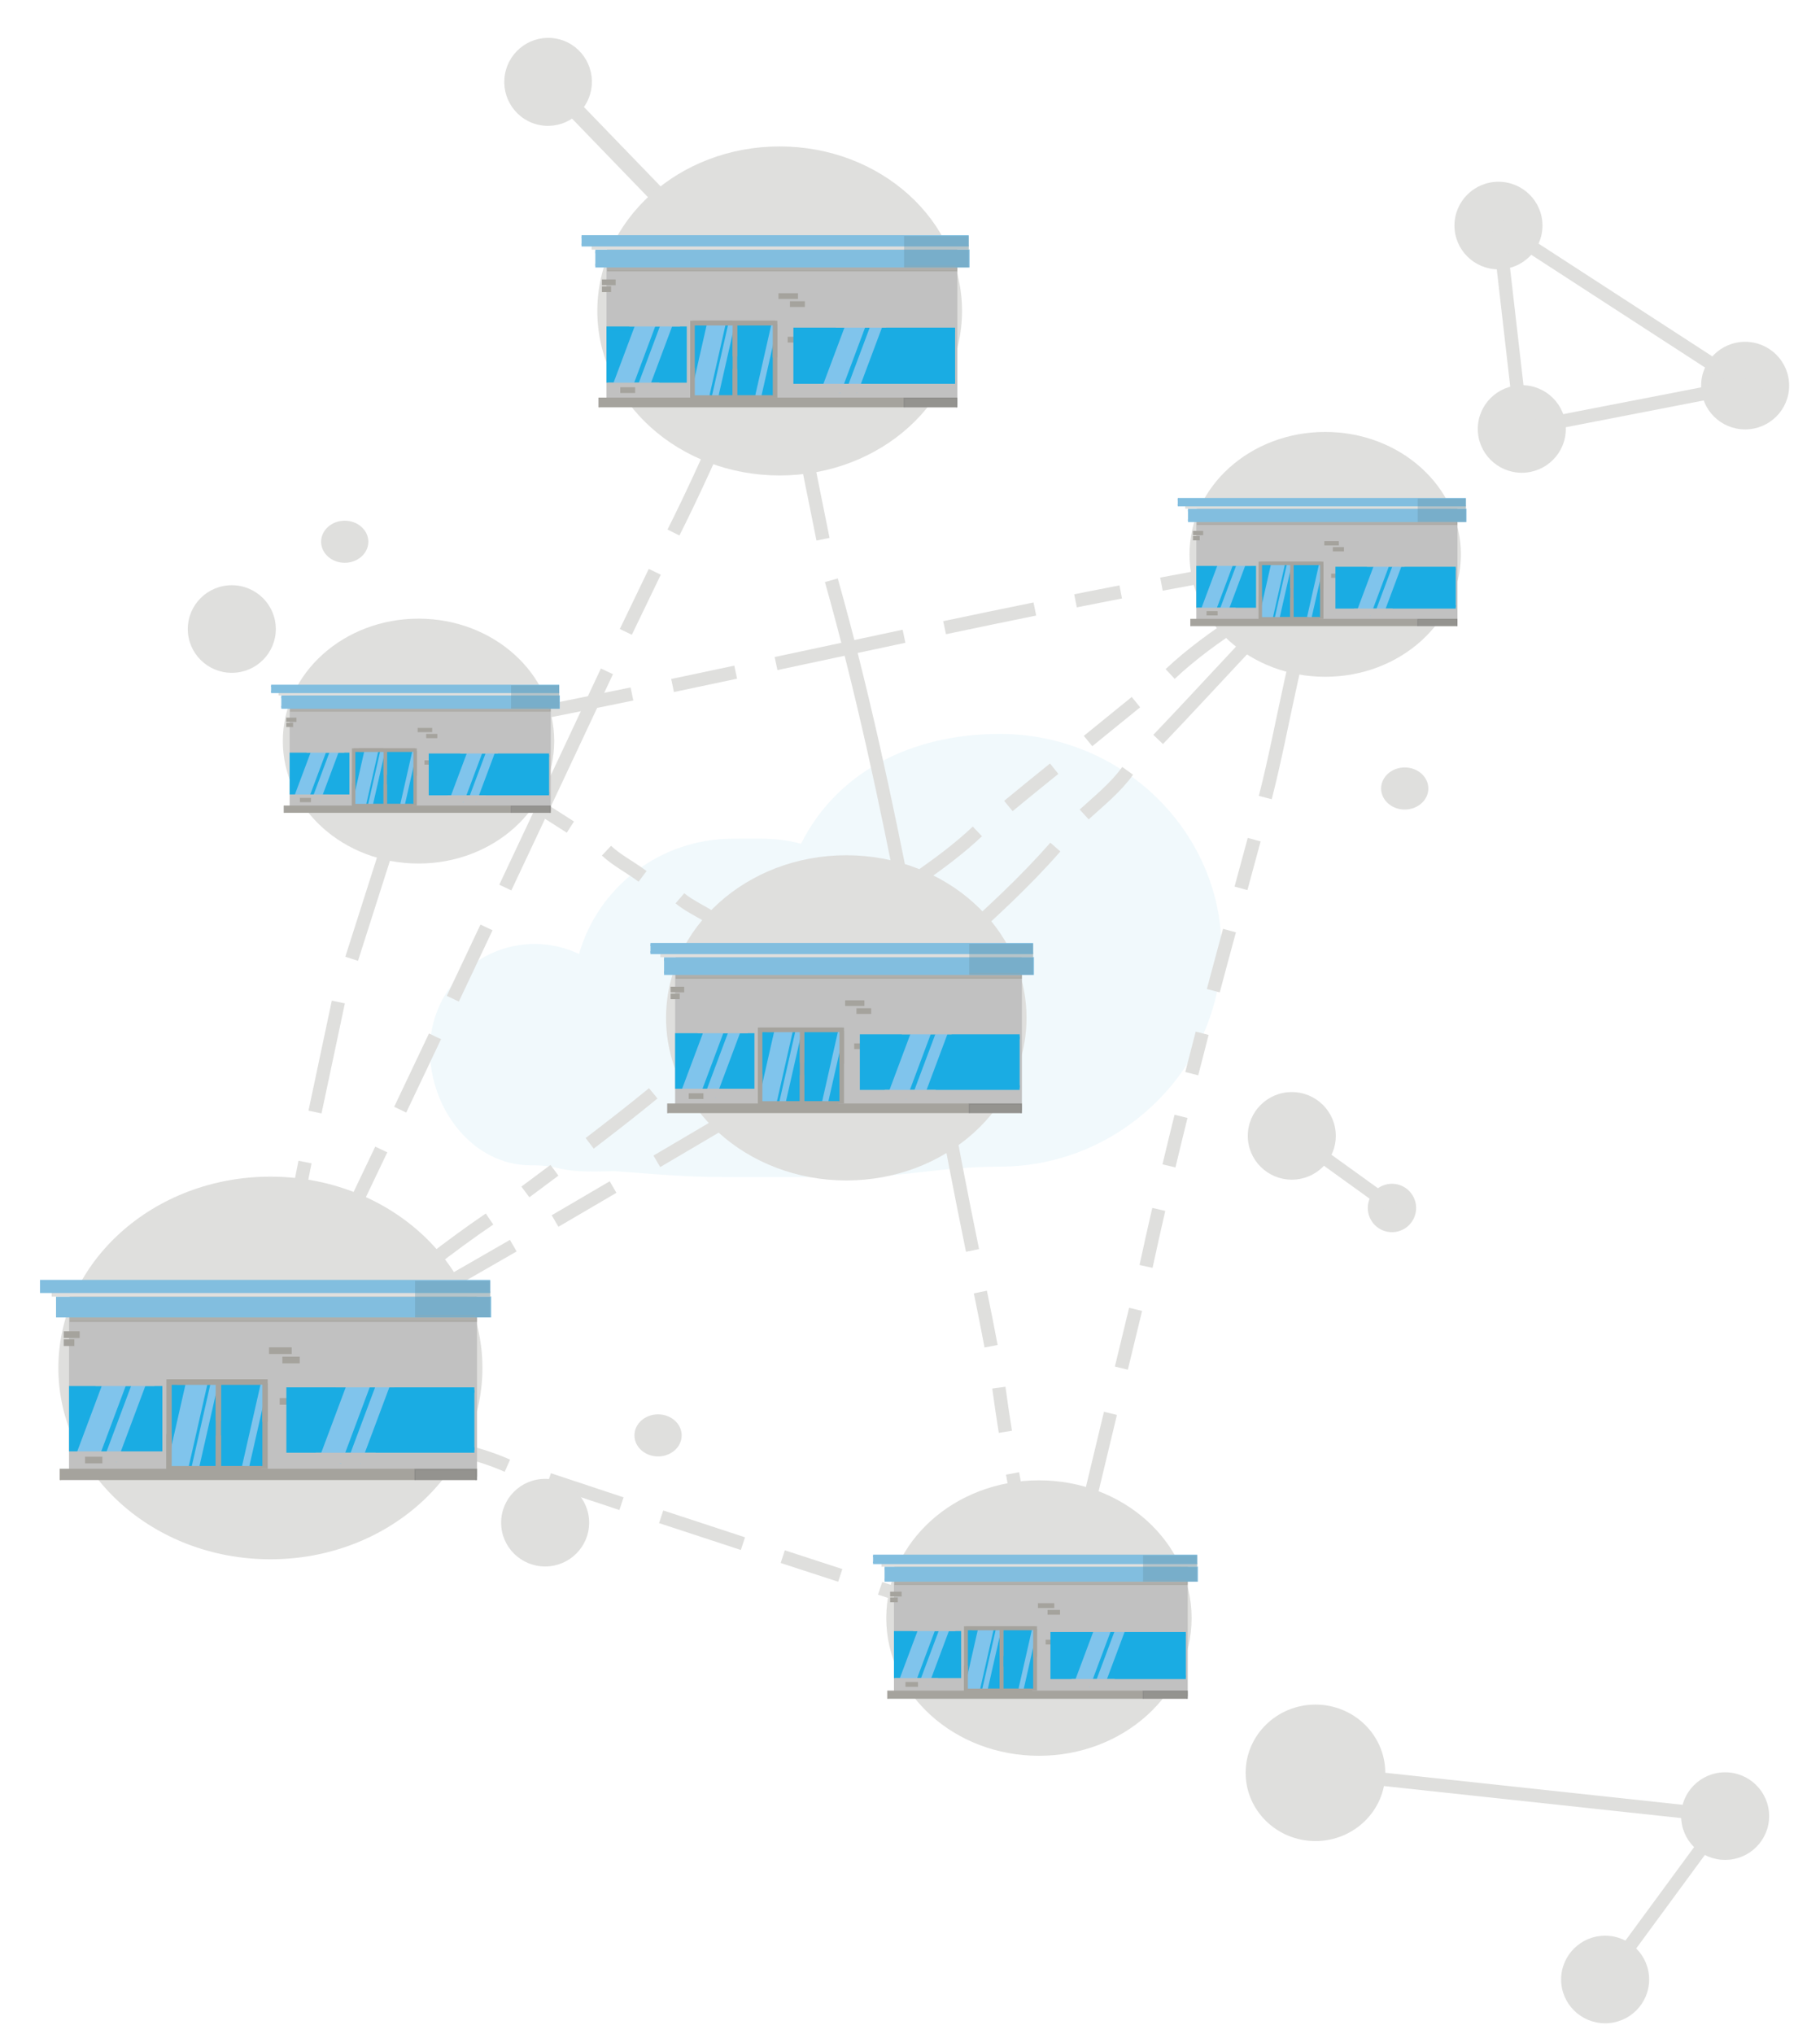 <!DOCTYPE svg PUBLIC "-//W3C//DTD SVG 1.1//EN" "http://www.w3.org/Graphics/SVG/1.1/DTD/svg11.dtd"><svg xmlns="http://www.w3.org/2000/svg" width="546" height="610" viewBox="1011 89 546 610"><path opacity=".2" fill="#BDE1F0" d="M1139.965 403.893c0 17.61 12.825 34.573 30.22 34.573 10.702 0 6.524 2.47 25.035 1.74 18.598 1.42 22.596 1.794 35.7 1.794h37.793c12.16 0 25.292-3.125 42.202-3.125 36.733 0 66.52-30.09 66.52-65.278s-29.786-64.498-66.52-64.498c-26.494 0-48.905 11.483-59.606 32.944-7.166-1.98-13.295-1.528-20.39-1.528-21.975 0-40.484 14.557-46.207 34.57-4.035-1.883-8.525-3.002-13.275-3.002-17.397 0-31.473 14.2-31.473 31.81z"/><path fill="none" stroke="#DFDFDD" stroke-width="4" stroke-miterlimit="10" d="M1344.133 512.856c-5.574 23.135-11.105 46.28-16.633 69.427M1351.678 481.674c-1.428 5.873-2.852 11.748-4.27 17.623M1358.626 451.7c-1.308 5.69-2.58 11.39-3.813 17.1M1365.306 423.796c-1.228 4.946-2.437 9.898-3.62 14.855M1371.647 398.876c-1.05 4.035-2.09 8.073-3.12 12.114M1379.842 368.084c-1.633 6.004-3.256 12.01-4.848 18.025M1387.256 340.817c-1.31 4.868-2.638 9.73-3.962 14.594M1358.445 310.76c16.668-17.436 32.654-35.537 50.055-52.26-.172.352-.36.694-.566 1.027.186-.344.374-.687.566-1.027-9 22.23-11.98 46.555-17.916 69.687M1336.256 333.254c4.54-4.155 9.436-8.035 13.04-13.083M1214.977 358.392C1218 361 1223 363 1227 366c17 10 32 19 49 28 1 1 3-2 5-3 4-3 6-8 11-11 2-2 3-5 5-7 11-10 21-19 30.603-29.968M1192.938 344.118C1196 347 1200 349 1203.778 351.824M1200.586 297.12c-20.984 4.347-42.003 8.536-63.086 12.38 6.867-.487 13.57-2.166 20.23-3.822-6.79 1.007-13.494 2.514-20.23 3.822.893.556 4.668 3.088 5.67 2.16 2.068-1.913-4.935-2.177-5.67-2.16 14.986 8.992 29.918 18.083 44.613 27.546M1231.705 290.58c-6.31 1.34-12.623 2.677-18.938 4.002M1282.203 279.812c-12.8 2.713-25.594 5.456-38.39 8.188M1321.453 271.64c-9.03 1.835-18.056 3.708-27.075 5.603M1347.217 266.516c-4.523.877-9.045 1.767-13.564 2.667M1362.045 291.126C1375 279 1390 271 1405 261c2-2 3-4 4.146-5.5-1.214.163-2.406.494-3.518 1.012 1.25.087 2.5-.284 3.518-1.012-16.612 2.643-33.178 5.566-49.708 8.68M1337.418 311.235c4.78-3.9 9.564-7.792 14.364-11.667M1313.508 330.718c4.568-3.747 9.145-7.486 13.748-11.19"/><path fill="none" stroke="#DFDFDD" stroke-width="4" stroke-miterlimit="10" d="M1216.856 409.044C1219 407 1221 406 1224 404c11-9 21-17 33-26 5-3 8-9 13-14 12-9 24-16 34.215-25.66M1187.904 431.887c6.422-4.916 12.818-9.867 19.07-15M1168.614 446.462c2.9-2.177 5.806-4.345 8.72-6.5M1125.38 433.727c-11.57 24.285-23.19 48.546-34.88 72.773.596-.46 1.18-.935 1.752-1.425-.62.43-1.206.905-1.752 1.425 4.54-4.54 9.44-8.74 14.824-12.252 6.19-4.036 11.91-8.63 17.697-13.234 11.407-9.075 22.76-18.25 34.837-26.43M1141.502 399.794c-3.477 7.334-6.957 14.667-10.442 21.997M1156.953 367.13c-3.365 7.13-6.734 14.258-10.107 21.384M1193.08 290.335c-10.14 21.624-20.3 43.24-30.486 64.842M1207.436 260.48c-2.904 6.003-5.8 12.012-8.686 18.023M1257.902 250.71c-4.602-22.71-9.087-45.444-13.402-68.21-2.018 4.12.557 2.828 0 0-11.53 21.56-20.443 44.385-31.464 66.196M1302.756 464C1289 397 1279 329 1260.406 263.015M1308.326 492.737c-1.035-5.427-2.098-10.848-3.21-16.26M1312.61 518.394c-.708-4.405-1.357-8.82-1.952-13.24M1275.03 565.334C1292 571 1309 575 1326 582c1 0 2 0 1.805-.874-.734.28-2.797 2.364-.305 1.157C1320 566 1318 548 1314.767 530.88M1245.824 555.836c5.752 1.876 11.503 3.75 17.256 5.62M1209.346 543.88c8.177 2.692 16.355 5.378 24.537 8.055M1175.645 532.715c7.266 2.42 14.533 4.832 21.803 7.236"/><path fill="none" stroke="#DFDFDD" stroke-width="4" stroke-miterlimit="10" d="M1102.504 437.5C1098 460 1094 481 1091 503c13 7 28 10 42 16 10 4 20 5 30.215 9.563M1105.5 422.5l7-33M1116.5 376.54l12.62-39.54M1208.052 437.28c23.688-13.915 47.35-27.882 70.948-41.948M1177.52 455.18c5.802-3.396 11.6-6.793 17.397-10.19M1090.5 506.5c24.5-15.5 49.5-29.5 74.486-43.93"/><path fill="#DFDFDD" d="M1093.742 277.646c0 7.254-5.91 13.133-13.202 13.133-7.29 0-13.203-5.88-13.203-13.134 0-7.256 5.912-13.137 13.203-13.137 7.292 0 13.202 5.88 13.202 13.136z"/><ellipse fill="#DFDFDD" cx="1114.418" cy="251.468" rx="7.082" ry="6.312"/><ellipse fill="#DFDFDD" cx="1432.418" cy="325.468" rx="7.082" ry="6.312"/><ellipse fill="#DFDFDD" cx="1405.637" cy="620.668" rx="20.943" ry="20.464"/><path fill="#DFDFDD" d="M1541.742 633.646c0 7.254-5.91 13.133-13.202 13.133-7.29 0-13.203-5.88-13.203-13.134 0-7.256 5.912-13.137 13.203-13.137 7.292 0 13.202 5.88 13.202 13.136z"/><path fill="none" stroke="#DFDFDD" stroke-width="4" stroke-miterlimit="10" d="M1408 620.666l120.54 12.98-36 49"/><path fill="#DFDFDD" d="M1505.742 682.646c0 7.254-5.91 13.133-13.202 13.133-7.29 0-13.203-5.88-13.203-13.134 0-7.256 5.912-13.137 13.203-13.137 7.292 0 13.202 5.88 13.202 13.136z"/><ellipse fill="#DFDFDD" cx="1467.54" cy="217.646" rx="13.203" ry="13.134"/><path fill="#DFDFDD" d="M1473.742 156.646c0 7.254-5.91 13.133-13.202 13.133-7.29 0-13.203-5.88-13.203-13.134 0-7.256 5.912-13.137 13.203-13.137 7.292 0 13.202 5.88 13.202 13.136zM1547.742 204.646c0 7.254-5.91 13.133-13.202 13.133-7.29 0-13.203-5.88-13.203-13.134 0-7.256 5.912-13.137 13.203-13.137 7.292 0 13.202 5.88 13.202 13.136z"/><path fill="none" stroke="#DFDFDD" stroke-width="4" stroke-miterlimit="10" d="M1460.54 156.645l7 61 67-13z"/><path fill="none" stroke="#DFDFDD" stroke-width="4.985" stroke-miterlimit="10" d="M1233.512 173.645l-58.086-60.093"/><path fill="#DFDFDD" d="M1178.992 100.84c6.984 1.958 11.05 9.236 9.08 16.257-1.97 7.02-9.225 11.125-16.21 9.167-6.985-1.96-11.052-9.24-9.084-16.26 1.97-7.02 9.227-11.123 16.214-9.164zM1187.742 545.646c0 7.254-5.91 13.133-13.202 13.133-7.29 0-13.203-5.88-13.203-13.134 0-7.256 5.912-13.137 13.203-13.137 7.292 0 13.202 5.88 13.202 13.136z"/><ellipse fill="#DFDFDD" cx="1208.418" cy="519.468" rx="7.082" ry="6.312"/><ellipse fill="#DFDFDD" cx="1428.588" cy="451.271" rx="7.251" ry="7.258"/><path fill="#DFDFDD" d="M1411.742 429.646c0 7.254-5.91 13.133-13.202 13.133-7.29 0-13.203-5.88-13.203-13.134 0-7.256 5.912-13.137 13.203-13.137 7.292 0 13.202 5.88 13.202 13.136z"/><path fill="none" stroke="#DFDFDD" stroke-width="4" stroke-miterlimit="10" d="M1399.167 429.645l30 21.625"/><ellipse fill="#DFDFDD" cx="1244.901" cy="182.253" rx="54.706" ry="49.338"/><path fill="#C1C1C1" stroke="#C1C1C1" stroke-width="1.376" stroke-miterlimit="10" d="M1193.636 168.676h103.887v40.937h-103.887v-40.937M1295.804 169.708h1.72"/><path fill="#A5A39D" stroke="#A5A39D" stroke-width=".344" stroke-miterlimit="10" d="M1247.473 191.553v-1.377h4.127v1.377zM1190.713 211.16v-2.75H1298.038v2.75"/><path opacity=".59" fill="#A5A39D" stroke="#A5A39D" stroke-width=".344" stroke-miterlimit="10" d="M1193.12 163.688h104.92v6.536h-104.92"/><path fill="#82BEDF" stroke="#82BEDF" stroke-width="1.101" stroke-miterlimit="10" d="M1189.594 164.376h111.714v4.3h-111.714"/><path fill="#1AACE3" stroke="#1AACE3" stroke-width="1.376" stroke-miterlimit="10" d="M1198.796 187.596h-5.16v15.48h22.704v-15.48h-17.544M1297.523 203.42h-47.815v-15.48h47.815"/><path fill="none" stroke="#656259" stroke-width=".688" stroke-miterlimit="10" d="M1231.476 207.893v-20.297"/><path fill="#A5A39D" stroke="#A5A39D" stroke-width="1.376" stroke-miterlimit="10" d="M1218.748 185.876h24.768v21.672h-24.768z"/><path fill="#1AACE3" stroke="#1AACE3" stroke-width="1.376" stroke-miterlimit="10" d="M1220.123 187.253h9.977v19.608h-9.977zM1232.853 187.253h9.286v19.608h-9.287z"/><path fill="none" stroke="#80C4EC" stroke-width="1.93" stroke-miterlimit="10" d="M1225.416 208.41l5.027-22.154"/><path fill="#DFDFDD" d="M1188.476 162.484h113.176v1.377h-113.176"/><path fill="#82BEDF" stroke="#82BEDF" stroke-width=".858" stroke-miterlimit="10" d="M1185.466 159.962h115.727v2.522h-115.727"/><path opacity=".34" fill="#6490A3" d="M1282.216 159.79h19.393v9.403h-19.394z"/><path opacity=".4" fill="#7C7C7B" stroke="#7C7C7B" stroke-width=".344" stroke-miterlimit="10" d="M1282.216 211.16v-2.75h15.823v2.75"/><path fill="none" stroke="#80C4EC" stroke-width="5.794" stroke-miterlimit="10" d="M1197.477 205.6l7.51-20.067"/><path fill="none" stroke="#80C4EC" stroke-width="3.44" stroke-miterlimit="10" d="M1203.67 205.944l7.51-20.068"/><path fill="#C1C1C1" d="M1193.293 203.764h15.48v2.752h-15.48zM1199.828 182.093h15.136v4.816h-15.136z"/><path fill="none" stroke="#80C4EC" stroke-width="5.794" stroke-miterlimit="10" d="M1260.43 205.944l7.51-20.068"/><path fill="none" stroke="#80C4EC" stroke-width="3.44" stroke-miterlimit="10" d="M1266.62 206.287l7.513-20.066"/><path fill="#C1C1C1" d="M1261.748 182.437h15.136v4.816h-15.136zM1256.588 204.108h15.48v2.752h-15.48z"/><path fill="none" stroke="#80C4EC" stroke-width="5.504" stroke-miterlimit="10" d="M1220.927 208.03l5.028-22.154"/><path fill="#A5A39D" d="M1220.813 185.188h9.976v1.376h-9.977zM1218.06 199.293h1.376v9.976h-1.377z"/><path fill="#A5A39D" d="M1230.788 185.876h1.376v9.977h-1.376z"/><path fill="none" stroke="#80C4EC" stroke-width="1.843" stroke-miterlimit="10" d="M1238.488 207.72l4.802-21.156"/><path fill="#A5A39D" stroke="#A5A39D" stroke-width=".344" stroke-miterlimit="10" d="M1197.248 206.688v-1.375h4.128v1.375z"/><path fill="#A5A39D" d="M1230.788 199.636h1.376v9.977h-1.376z"/><path fill="#A5A39D" d="M1218.404 207.548h24.08v1.376h-24.08zM1218.748 185.188h24.768v1.376h-24.768z"/><path fill="#A5A39D" d="M1242.828 186.22h1.375v9.977h-1.375z"/><path fill="#A5A39D" stroke="#A5A39D" stroke-width=".344" stroke-miterlimit="10" d="M1191.744 174.353v-1.376H1195.528v1.376zM1191.744 176.417v-1.376h2.407v1.377zM1244.72 178.48v-1.376h5.504v1.377zM1248.16 180.89v-1.377h4.128v1.376z"/><path opacity=".22" fill="#A5A39D" stroke="#A5A39D" stroke-width=".344" stroke-miterlimit="10" d="M1282.216 168.85h15.48"/><path fill="#DFDFDD" d="M1155.73 499.254c0 31.687-28.48 57.37-63.61 57.37-35.133 0-63.612-25.684-63.612-57.37 0-31.688 28.48-57.378 63.61-57.378 35.132 0 63.612 25.69 63.612 57.378z"/><path fill="#C1C1C1" stroke="#C1C1C1" stroke-width="1.6" stroke-miterlimit="10" d="M1032.51 483.467h120.8v47.6h-120.8v-47.6M1151.31 484.667h2"/><path fill="#A5A39D" stroke="#A5A39D" stroke-width=".4" stroke-miterlimit="10" d="M1095.11 510.067v-1.6h4.798v1.6zM1029.11 532.867v-3.2h124.798v3.2"/><path opacity=".59" fill="#A5A39D" stroke="#A5A39D" stroke-width=".4" stroke-miterlimit="10" d="M1031.908 477.667h122v7.6h-122"/><path fill="#82BEDF" stroke="#82BEDF" stroke-width="1.28" stroke-miterlimit="10" d="M1027.81 478.467h129.9v5h-129.9"/><path fill="#1AACE3" stroke="#1AACE3" stroke-width="1.6" stroke-miterlimit="10" d="M1038.51 505.467h-6v18h26.398v-18h-20.4M1153.31 523.867h-55.6v-18h55.6"/><path fill="none" stroke="#656259" stroke-width=".8" stroke-miterlimit="10" d="M1076.51 529.067v-23.6"/><path fill="#A5A39D" stroke="#A5A39D" stroke-width="1.6" stroke-miterlimit="10" d="M1061.71 503.467h28.8v25.2h-28.8z"/><path fill="#1AACE3" stroke="#1AACE3" stroke-width="1.6" stroke-miterlimit="10" d="M1063.31 505.067h11.6v22.8h-11.6zM1078.11 505.067h10.798v22.8h-10.8z"/><path fill="none" stroke="#80C4EC" stroke-width="2.244" stroke-miterlimit="10" d="M1069.463 529.667l5.846-25.76"/><path fill="#DFDFDD" d="M1026.51 476.267h131.6v1.6h-131.6"/><path fill="#82BEDF" stroke="#82BEDF" stroke-width=".998" stroke-miterlimit="10" d="M1023.01 473.334h134.566v2.933H1023.01"/><path opacity=".34" fill="#6490A3" d="M1135.51 473.134h22.55v10.934h-22.55z"/><path opacity=".4" fill="#7C7C7B" stroke="#7C7C7B" stroke-width=".4" stroke-miterlimit="10" d="M1135.51 532.867v-3.2h18.398v3.2"/><path fill="none" stroke="#80C4EC" stroke-width="6.737" stroke-miterlimit="10" d="M1036.976 526.4l8.733-23.333"/><path fill="none" stroke="#80C4EC" stroke-width="4" stroke-miterlimit="10" d="M1044.176 526.8l8.732-23.333"/><path fill="#C1C1C1" d="M1032.11 524.267h18v3.2h-18zM1039.71 499.067h17.6v5.6h-17.6z"/><path fill="none" stroke="#80C4EC" stroke-width="6.737" stroke-miterlimit="10" d="M1110.176 526.8l8.732-23.333"/><path fill="none" stroke="#80C4EC" stroke-width="4" stroke-miterlimit="10" d="M1117.375 527.2l8.734-23.333"/><path fill="#C1C1C1" d="M1111.71 499.467h17.6v5.6h-17.6zM1105.71 524.667h18v3.2h-18z"/><path fill="none" stroke="#80C4EC" stroke-width="6.4" stroke-miterlimit="10" d="M1064.242 529.226l5.847-25.76"/><path fill="#A5A39D" d="M1064.11 502.667h11.6v1.6h-11.6zM1060.908 519.067h1.6v11.6h-1.6zM1075.71 503.467h1.6v11.6h-1.6z"/><path fill="none" stroke="#80C4EC" stroke-width="2.143" stroke-miterlimit="10" d="M1084.662 528.867l5.584-24.6"/><path fill="#A5A39D" stroke="#A5A39D" stroke-width=".4" stroke-miterlimit="10" d="M1036.71 527.667v-1.6h4.8v1.6z"/><path fill="#A5A39D" d="M1075.71 519.467h1.6v11.6h-1.6z"/><path fill="#A5A39D" d="M1061.31 528.667h28v1.6h-28zM1061.71 502.667h28.8v1.6h-28.8z"/><path fill="#A5A39D" d="M1089.71 503.867h1.6v11.6h-1.6z"/><path fill="#A5A39D" stroke="#A5A39D" stroke-width=".4" stroke-miterlimit="10" d="M1030.31 490.067v-1.6h4.399v1.6zM1030.31 492.467v-1.6h2.8v1.6zM1091.908 494.867v-1.6h6.4v1.6zM1095.908 497.667v-1.6h4.803v1.6z"/><path opacity=".22" fill="#A5A39D" stroke="#A5A39D" stroke-width=".4" stroke-miterlimit="10" d="M1135.51 483.667h18"/><ellipse fill="#DFDFDD" cx="1322.683" cy="574.253" rx="45.8" ry="41.307"/><path fill="#C1C1C1" stroke="#C1C1C1" stroke-width="1.152" stroke-miterlimit="10" d="M1279.763 562.886h86.975v34.272h-86.975v-34.272M1365.3 563.75h1.438"/><path fill="#A5A39D" stroke="#A5A39D" stroke-width=".288" stroke-miterlimit="10" d="M1324.836 582.038v-1.152h3.455v1.152zM1277.315 598.454v-2.304h89.855v2.304"/><path opacity=".59" fill="#A5A39D" stroke="#A5A39D" stroke-width=".288" stroke-miterlimit="10" d="M1279.33 558.71h87.84v5.472h-87.84"/><path fill="#82BEDF" stroke="#82BEDF" stroke-width=".921" stroke-miterlimit="10" d="M1276.38 559.286h93.527v3.6h-93.528"/><path fill="#1AACE3" stroke="#1AACE3" stroke-width="1.152" stroke-miterlimit="10" d="M1284.083 578.727h-4.32v12.96h19.008v-12.96h-14.687M1366.738 591.975h-40.03v-12.96h40.03"/><path fill="none" stroke="#656259" stroke-width=".576" stroke-miterlimit="10" d="M1311.443 595.72v-16.993"/><path fill="#A5A39D" stroke="#A5A39D" stroke-width="1.152" stroke-miterlimit="10" d="M1300.787 577.286h20.736v18.145h-20.736z"/><path fill="#1AACE3" stroke="#1AACE3" stroke-width="1.152" stroke-miterlimit="10" d="M1301.94 578.438h8.35v16.416h-8.35zM1312.596 578.438h7.775v16.416h-7.774z"/><path fill="none" stroke="#80C4EC" stroke-width="1.616" stroke-miterlimit="10" d="M1306.37 596.15l4.208-18.546"/><path fill="#DFDFDD" d="M1275.443 557.702h94.752v1.152h-94.752"/><path fill="#82BEDF" stroke="#82BEDF" stroke-width=".718" stroke-miterlimit="10" d="M1272.923 555.59h96.89v2.112h-96.89"/><path opacity=".34" fill="#6490A3" d="M1353.923 555.446h16.235v7.872h-16.235z"/><path opacity=".4" fill="#7C7C7B" stroke="#7C7C7B" stroke-width=".288" stroke-miterlimit="10" d="M1353.923 598.454v-2.304h13.247v2.304"/><path fill="none" stroke="#80C4EC" stroke-width="4.851" stroke-miterlimit="10" d="M1282.98 593.798l6.288-16.8"/><path fill="none" stroke="#80C4EC" stroke-width="2.88" stroke-miterlimit="10" d="M1288.163 594.087l6.288-16.8"/><path fill="#C1C1C1" d="M1279.475 592.262h12.96v2.305h-12.96zM1284.947 574.118h12.672v4.032h-12.673z"/><path fill="none" stroke="#80C4EC" stroke-width="4.851" stroke-miterlimit="10" d="M1335.684 594.087l6.287-16.8"/><path fill="none" stroke="#80C4EC" stroke-width="2.88" stroke-miterlimit="10" d="M1340.867 594.374l6.288-16.8"/><path fill="#C1C1C1" d="M1336.787 574.406h12.672v4.032h-12.673zM1332.467 592.55h12.96v2.305h-12.96z"/><path fill="none" stroke="#80C4EC" stroke-width="4.608" stroke-miterlimit="10" d="M1302.61 595.832l4.21-18.546"/><path fill="#A5A39D" d="M1302.516 576.71h8.352v1.152h-8.352zM1300.21 588.52h1.153v8.35h-1.152z"/><path fill="#A5A39D" d="M1310.867 577.286h1.15v8.353h-1.15z"/><path fill="none" stroke="#80C4EC" stroke-width="1.543" stroke-miterlimit="10" d="M1317.313 595.574l4.02-17.712"/><path fill="#A5A39D" stroke="#A5A39D" stroke-width=".288" stroke-miterlimit="10" d="M1282.787 594.71v-1.15h3.455v1.15z"/><path fill="#A5A39D" d="M1310.867 588.806h1.15v8.353h-1.15z"/><path fill="#A5A39D" d="M1300.498 595.43h20.16v1.152h-20.16zM1300.787 576.71h20.736v1.152h-20.736z"/><path fill="#A5A39D" d="M1320.947 577.574h1.15v8.352h-1.15z"/><path fill="#A5A39D" stroke="#A5A39D" stroke-width=".288" stroke-miterlimit="10" d="M1278.18 567.64v-1.154h3.168v1.153zM1278.18 569.366v-1.15H1280.194v1.15zM1322.53 571.095v-1.153h4.609v1.153zM1325.41 573.11v-1.15h3.457v1.15z"/><path opacity=".22" fill="#A5A39D" stroke="#A5A39D" stroke-width=".288" stroke-miterlimit="10" d="M1353.923 563.03h12.96"/><ellipse fill="#DFDFDD" cx="1264.885" cy="394.253" rx="54.07" ry="48.765"/><path fill="#C1C1C1" stroke="#C1C1C1" stroke-width="1.36" stroke-miterlimit="10" d="M1214.217 380.834h102.68v40.46h-102.68v-40.46M1315.196 381.854h1.7"/><path fill="#A5A39D" stroke="#A5A39D" stroke-width=".34" stroke-miterlimit="10" d="M1267.427 403.444v-1.36h4.079v1.36zM1211.326 422.824v-2.72H1317.406v2.72"/><path opacity=".59" fill="#A5A39D" stroke="#A5A39D" stroke-width=".34" stroke-miterlimit="10" d="M1213.706 375.904h103.7v6.46h-103.7"/><path fill="#82BEDF" stroke="#82BEDF" stroke-width="1.088" stroke-miterlimit="10" d="M1210.22 376.584h110.417v4.25H1210.22"/><path fill="#1AACE3" stroke="#1AACE3" stroke-width="1.36" stroke-miterlimit="10" d="M1219.316 399.534h-5.1v15.3h22.44v-15.3h-17.34M1316.896 415.175h-47.26v-15.3h47.26"/><path fill="none" stroke="#656259" stroke-width=".68" stroke-miterlimit="10" d="M1251.616 419.595v-20.06"/><path fill="#A5A39D" stroke="#A5A39D" stroke-width="1.36" stroke-miterlimit="10" d="M1239.037 397.834h24.48v21.42h-24.48z"/><path fill="#1AACE3" stroke="#1AACE3" stroke-width="1.36" stroke-miterlimit="10" d="M1240.396 399.194h9.86v19.38h-9.86zM1252.977 399.194h9.18v19.38h-9.18z"/><path fill="none" stroke="#80C4EC" stroke-width="1.908" stroke-miterlimit="10" d="M1245.627 420.104l4.97-21.894"/><path fill="#DFDFDD" d="M1209.116 374.714h111.86v1.36h-111.86"/><path fill="#82BEDF" stroke="#82BEDF" stroke-width=".848" stroke-miterlimit="10" d="M1206.14 372.222h114.383v2.492H1206.14"/><path opacity=".34" fill="#6490A3" d="M1301.766 372.05h19.168v9.295h-19.168z"/><path opacity=".4" fill="#7C7C7B" stroke="#7C7C7B" stroke-width=".34" stroke-miterlimit="10" d="M1301.766 422.824v-2.72h15.64v2.72"/><path fill="none" stroke="#80C4EC" stroke-width="5.727" stroke-miterlimit="10" d="M1218.014 417.328l7.423-19.833"/><path fill="none" stroke="#80C4EC" stroke-width="3.4" stroke-miterlimit="10" d="M1224.133 417.668l7.423-19.834"/><path fill="#C1C1C1" d="M1213.877 415.514h15.3v2.72h-15.3zM1220.336 394.095h14.96v4.76h-14.96z"/><path fill="none" stroke="#80C4EC" stroke-width="5.727" stroke-miterlimit="10" d="M1280.233 417.668l7.423-19.834"/><path fill="none" stroke="#80C4EC" stroke-width="3.4" stroke-miterlimit="10" d="M1286.353 418.008l7.424-19.833"/><path fill="#C1C1C1" d="M1281.537 394.435h14.96v4.76h-14.96zM1276.437 415.854h15.3v2.72h-15.3z"/><path fill="none" stroke="#80C4EC" stroke-width="5.44" stroke-miterlimit="10" d="M1241.19 419.73l4.97-21.896"/><path fill="#A5A39D" d="M1241.076 397.154h9.86v1.36h-9.86zM1238.355 411.095h1.36v9.86h-1.36zM1250.937 397.834h1.36v9.86h-1.36z"/><path fill="none" stroke="#80C4EC" stroke-width="1.822" stroke-miterlimit="10" d="M1258.547 419.425l4.746-20.91"/><path fill="#A5A39D" stroke="#A5A39D" stroke-width=".34" stroke-miterlimit="10" d="M1217.787 418.404v-1.36h4.079v1.36z"/><path fill="#A5A39D" d="M1250.937 411.435h1.36v9.86h-1.36z"/><path fill="#A5A39D" d="M1238.696 419.255h23.8v1.36h-23.8zM1239.037 397.154h24.48v1.36h-24.48z"/><path fill="#A5A39D" d="M1262.836 398.175h1.36v9.86h-1.36z"/><path fill="#A5A39D" stroke="#A5A39D" stroke-width=".34" stroke-miterlimit="10" d="M1212.346 386.444v-1.36h3.74v1.36zM1212.346 388.484v-1.36h2.382v1.36zM1264.706 390.524v-1.36h5.44v1.36zM1268.105 392.904v-1.36h4.083v1.36z"/><path opacity=".22" fill="#A5A39D" stroke="#A5A39D" stroke-width=".34" stroke-miterlimit="10" d="M1301.766 381.005h15.3"/><ellipse fill="#DFDFDD" cx="1136.557" cy="311.252" rx="40.711" ry="36.717"/><path fill="#C1C1C1" stroke="#C1C1C1" stroke-width="1.024" stroke-miterlimit="10" d="M1098.406 301.15h77.313v30.463h-77.314V301.15M1174.438 301.917h1.28"/><path fill="#A5A39D" stroke="#A5A39D" stroke-width=".256" stroke-miterlimit="10" d="M1138.47 318.173v-1.024H1141.545v1.023zM1096.23 332.765v-2.048h79.873v2.048"/><path opacity=".59" fill="#A5A39D" stroke="#A5A39D" stroke-width=".256" stroke-miterlimit="10" d="M1098.022 297.437h78.08v4.864h-78.08"/><path fill="#82BEDF" stroke="#82BEDF" stroke-width=".819" stroke-miterlimit="10" d="M1095.398 297.95h83.137v3.2h-83.137"/><path fill="#1AACE3" stroke="#1AACE3" stroke-width="1.024" stroke-miterlimit="10" d="M1102.246 315.23h-3.84v11.52h16.897v-11.52h-13.057M1175.72 327.005h-35.585v-11.52h35.584"/><path fill="none" stroke="#656259" stroke-width=".512" stroke-miterlimit="10" d="M1126.566 330.333V315.23"/><path fill="#A5A39D" stroke="#A5A39D" stroke-width="1.024" stroke-miterlimit="10" d="M1117.095 313.95h18.433v16.127h-18.433z"/><path fill="#1AACE3" stroke="#1AACE3" stroke-width="1.024" stroke-miterlimit="10" d="M1118.12 314.973h7.423v14.592h-7.424zM1127.592 314.973h6.91v14.592h-6.91z"/><path fill="none" stroke="#80C4EC" stroke-width="1.436" stroke-miterlimit="10" d="M1122.058 330.717l3.74-16.486"/><path fill="#DFDFDD" d="M1094.566 296.54h84.225v1.025h-84.224"/><path fill="#82BEDF" stroke="#82BEDF" stroke-width=".638" stroke-miterlimit="10" d="M1092.326 294.664h86.123v1.877h-86.124"/><path opacity=".34" fill="#6490A3" d="M1164.326 294.536h14.433v6.998h-14.434z"/><path opacity=".4" fill="#7C7C7B" stroke="#7C7C7B" stroke-width=".256" stroke-miterlimit="10" d="M1164.326 332.765v-2.048h11.777v2.048"/><path fill="none" stroke="#80C4EC" stroke-width="4.312" stroke-miterlimit="10" d="M1101.266 328.626l5.59-14.933"/><path fill="none" stroke="#80C4EC" stroke-width="2.56" stroke-miterlimit="10" d="M1105.873 328.882l5.59-14.933"/><path fill="#C1C1C1" d="M1098.15 327.26h11.522v2.05h-11.52zM1103.016 311.133h11.264v3.583h-11.264z"/><path fill="none" stroke="#80C4EC" stroke-width="4.312" stroke-miterlimit="10" d="M1148.113 328.882l5.59-14.933"/><path fill="none" stroke="#80C4EC" stroke-width="2.56" stroke-miterlimit="10" d="M1152.72 329.138l5.59-14.933"/><path fill="#C1C1C1" d="M1149.095 311.39h11.265v3.583h-11.265zM1145.255 327.517h11.52v2.048h-11.52z"/><path fill="none" stroke="#80C4EC" stroke-width="4.096" stroke-miterlimit="10" d="M1118.717 330.435l3.74-16.486"/><path fill="#A5A39D" d="M1118.63 313.437h7.425v1.023h-7.424zM1116.582 323.933h1.025v7.424h-1.025zM1126.055 313.95h1.023v7.423h-1.023z"/><path fill="none" stroke="#80C4EC" stroke-width="1.372" stroke-miterlimit="10" d="M1131.785 330.205l3.574-15.745"/><path fill="#A5A39D" stroke="#A5A39D" stroke-width=".256" stroke-miterlimit="10" d="M1101.095 329.437v-1.024h3.072v1.024z"/><path fill="#A5A39D" d="M1126.055 324.19h1.023v7.423h-1.023z"/><path fill="#A5A39D" d="M1116.84 330.077h17.92v1.023h-17.92zM1117.095 313.437h18.433v1.023h-18.433z"/><path fill="#A5A39D" d="M1135.016 314.205h1.023v7.424h-1.024z"/><path fill="#A5A39D" stroke="#A5A39D" stroke-width=".256" stroke-miterlimit="10" d="M1096.998 305.373v-1.024h2.816v1.023zM1096.998 306.91v-1.025h1.793v1.024zM1136.422 308.445v-1.024h4.097v1.025zM1138.982 310.237v-1.024H1142.056v1.024z"/><path opacity=".22" fill="#A5A39D" stroke="#A5A39D" stroke-width=".256" stroke-miterlimit="10" d="M1164.326 301.277h11.52"/><ellipse fill="#DFDFDD" cx="1408.557" cy="255.252" rx="40.711" ry="36.716"/><path fill="#C1C1C1" stroke="#C1C1C1" stroke-width="1.024" stroke-miterlimit="10" d="M1370.406 245.15h77.313v30.463h-77.314V245.15M1446.438 245.917h1.28"/><path fill="#A5A39D" stroke="#A5A39D" stroke-width=".256" stroke-miterlimit="10" d="M1410.47 262.173v-1.024H1413.545v1.023zM1368.23 276.765v-2.048h79.873v2.048"/><path opacity=".59" fill="#A5A39D" stroke="#A5A39D" stroke-width=".256" stroke-miterlimit="10" d="M1370.022 241.437h78.08v4.864h-78.08"/><path fill="#82BEDF" stroke="#82BEDF" stroke-width=".819" stroke-miterlimit="10" d="M1367.398 241.95h83.137v3.2h-83.137"/><path fill="#1AACE3" stroke="#1AACE3" stroke-width="1.024" stroke-miterlimit="10" d="M1374.246 259.23h-3.84v11.52h16.897v-11.52h-13.057M1447.72 271.005h-35.585v-11.52h35.584"/><path fill="none" stroke="#656259" stroke-width=".512" stroke-miterlimit="10" d="M1398.566 274.333V259.23"/><path fill="#A5A39D" stroke="#A5A39D" stroke-width="1.024" stroke-miterlimit="10" d="M1389.095 257.95h18.433v16.127h-18.433z"/><path fill="#1AACE3" stroke="#1AACE3" stroke-width="1.024" stroke-miterlimit="10" d="M1390.12 258.973h7.423v14.592h-7.424zM1399.592 258.973h6.91v14.592h-6.91z"/><path fill="none" stroke="#80C4EC" stroke-width="1.436" stroke-miterlimit="10" d="M1394.058 274.717l3.74-16.486"/><path fill="#DFDFDD" d="M1366.566 240.54h84.225v1.025h-84.224"/><path fill="#82BEDF" stroke="#82BEDF" stroke-width=".638" stroke-miterlimit="10" d="M1364.326 238.664h86.123v1.877h-86.124"/><path opacity=".34" fill="#6490A3" d="M1436.326 238.536h14.433v6.998h-14.434z"/><path opacity=".4" fill="#7C7C7B" stroke="#7C7C7B" stroke-width=".256" stroke-miterlimit="10" d="M1436.326 276.765v-2.048h11.777v2.048"/><path fill="none" stroke="#80C4EC" stroke-width="4.312" stroke-miterlimit="10" d="M1373.266 272.626l5.59-14.933"/><path fill="none" stroke="#80C4EC" stroke-width="2.56" stroke-miterlimit="10" d="M1377.873 272.882l5.59-14.933"/><path fill="#C1C1C1" d="M1370.15 271.26h11.522v2.05h-11.52zM1375.016 255.133h11.264v3.583h-11.264z"/><path fill="none" stroke="#80C4EC" stroke-width="4.312" stroke-miterlimit="10" d="M1420.113 272.882l5.59-14.933"/><path fill="none" stroke="#80C4EC" stroke-width="2.56" stroke-miterlimit="10" d="M1424.72 273.138l5.59-14.933"/><path fill="#C1C1C1" d="M1421.095 255.39h11.265v3.583h-11.265zM1417.255 271.517h11.52v2.048h-11.52z"/><path fill="none" stroke="#80C4EC" stroke-width="4.096" stroke-miterlimit="10" d="M1390.717 274.435l3.74-16.486"/><path fill="#A5A39D" d="M1390.63 257.437h7.425v1.023h-7.424zM1388.582 267.933h1.025v7.424h-1.025zM1398.055 257.95h1.023v7.423h-1.023z"/><path fill="none" stroke="#80C4EC" stroke-width="1.372" stroke-miterlimit="10" d="M1403.785 274.205l3.574-15.745"/><path fill="#A5A39D" stroke="#A5A39D" stroke-width=".256" stroke-miterlimit="10" d="M1373.095 273.437v-1.024h3.072v1.024z"/><path fill="#A5A39D" d="M1398.055 268.19h1.023v7.423h-1.023z"/><path fill="#A5A39D" d="M1388.84 274.077h17.92v1.023h-17.92zM1389.095 257.437h18.433v1.023h-18.433z"/><path fill="#A5A39D" d="M1407.016 258.205h1.023v7.424h-1.024z"/><path fill="#A5A39D" stroke="#A5A39D" stroke-width=".256" stroke-miterlimit="10" d="M1368.998 249.373v-1.024h2.816v1.023zM1368.998 250.91v-1.025h1.793v1.024zM1408.422 252.445v-1.024h4.097v1.025zM1410.982 254.237v-1.024H1414.056v1.024z"/><path opacity=".22" fill="#A5A39D" stroke="#A5A39D" stroke-width=".256" stroke-miterlimit="10" d="M1436.326 245.277h11.52"/><path fill="none" d="M1011 89h546v610h-546z"/></svg>